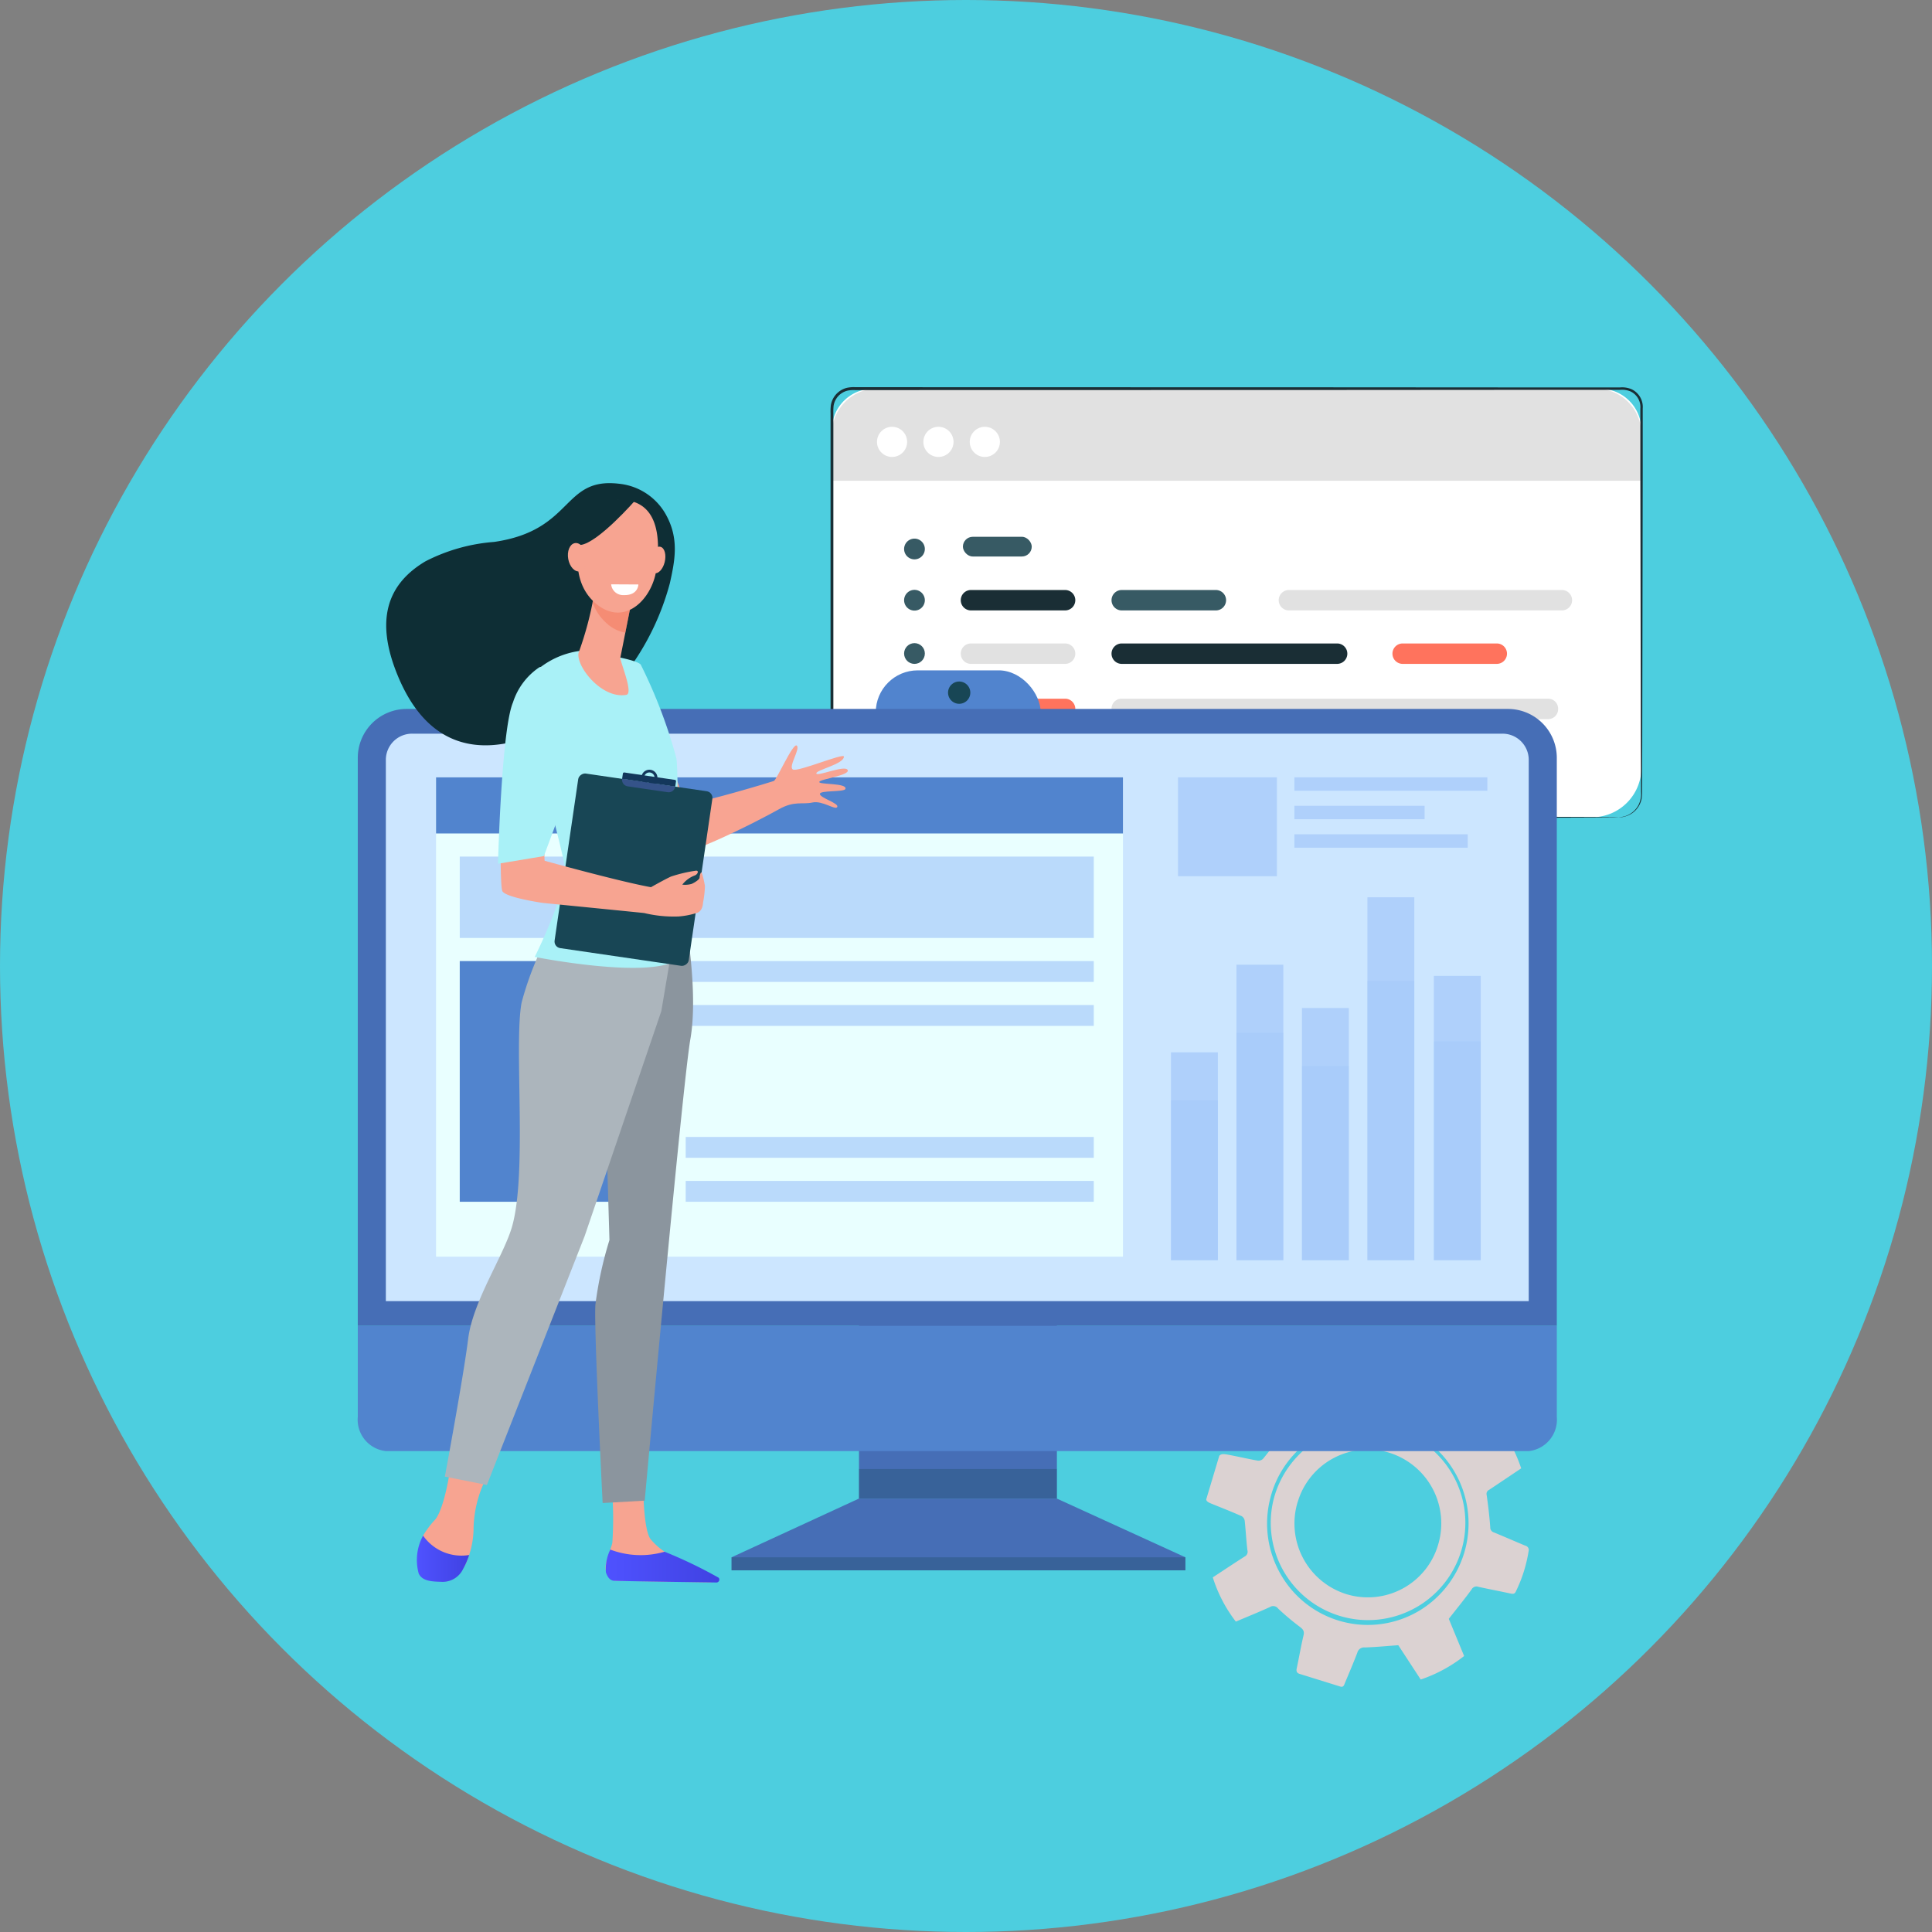 <svg xmlns="http://www.w3.org/2000/svg" xmlns:xlink="http://www.w3.org/1999/xlink" width="148" height="148" viewBox="0 0 148 148">
  <rect x="0" y="0" width="148" height="148" fill="#808080" stroke="none"/>
  <defs>
    <linearGradient id="linear-gradient" y1="0.5" x2="1" y2="0.5" gradientUnits="objectBoundingBox">
      <stop offset="0" stop-color="#4f52ff"/>
      <stop offset="1" stop-color="#4042e2"/>
    </linearGradient>
    <linearGradient id="linear-gradient-2" x1="0" y1="0.5" x2="1" y2="0.5" xlink:href="#linear-gradient"/>
  </defs>
  <g id="Grupo_109258" data-name="Grupo 109258" transform="translate(-6895.534 -3971.82)">
    <g id="Elipse_4811" data-name="Elipse 4811">
      <circle id="Elipse_4824" data-name="Elipse 4824" cx="74" cy="74" r="74" transform="translate(6895.534 3971.82)" fill="#4dcedf"/>
      <circle id="Elipse_4825" data-name="Elipse 4825" cx="73.5" cy="73.5" r="73.5" transform="translate(6896.034 3972.32)" fill="#4dcedf"/>
    </g>
    <g id="Grupo_109254" data-name="Grupo 109254">
      <path id="Rectángulo_40719" data-name="Rectángulo 40719" d="M3.169,0h55.68a3.169,3.169,0,0,1,3.169,3.169V29.043a3.789,3.789,0,0,1-3.789,3.789H3.169A3.169,3.169,0,0,1,0,29.663V3.169A3.169,3.169,0,0,1,3.169,0Z" transform="translate(6959.255 4001.595)" fill="#fff"/>
      <path id="Rectángulo_40720" data-name="Rectángulo 40720" d="M3.473,0H58.545a3.473,3.473,0,0,1,3.473,3.473V7.051a0,0,0,0,1,0,0H0a0,0,0,0,1,0,0V3.473A3.473,3.473,0,0,1,3.473,0Z" transform="translate(6959.255 4001.595)" fill="#e1e1e1"/>
      <g id="Grupo_109238" data-name="Grupo 109238">
        <path id="Trazado_115680" data-name="Trazado 115680" d="M7019.527,4034.428a2.606,2.606,0,0,0,.474-.079,1.748,1.748,0,0,0,1.052-.868,1.9,1.9,0,0,0,.191-1c0-.385,0-.8-.005-1.26,0-.911-.007-1.961-.011-3.143-.008-4.735-.021-11.578-.036-20.033q0-1.585,0-3.246,0-.829,0-1.678a1.325,1.325,0,0,0-.754-1.316,1.685,1.685,0,0,0-.814-.121h-.879l-1.782,0-3.665,0-15.877.011-36.38.008a2.418,2.418,0,0,0-.575.04,1.422,1.422,0,0,0-1.073,1.157,4.022,4.022,0,0,0-.02.582v1.8q0,2.39,0,4.748,0,4.715,0,9.282t0,8.959q0,2.2,0,4.344a1.65,1.65,0,0,0,1.024,1.585,2.422,2.422,0,0,0,1,.121h1.052l29.712.025,20.032.036,5.446.021,1.416.011c.319,0,.482.012.482.012s-.163.007-.482.011l-1.416.011-5.446.022-20.032.036-29.712.024h-1.052a2.585,2.585,0,0,1-1.081-.135,1.863,1.863,0,0,1-1.158-1.78q0-2.148,0-4.344,0-4.391,0-8.959t0-9.282v-6.545a4.182,4.182,0,0,1,.022-.618,1.65,1.65,0,0,1,.66-1.073,1.612,1.612,0,0,1,.585-.268,2.513,2.513,0,0,1,.627-.046l36.38.009,15.877.01,3.665,0,1.782,0h.879a1.856,1.856,0,0,1,.888.139,1.5,1.5,0,0,1,.851,1.474l0,1.678q0,1.66,0,3.246c-.015,8.455-.027,15.3-.036,20.033,0,1.182-.007,2.232-.01,3.143q0,.683-.005,1.26a2.781,2.781,0,0,1-.038.552,1.846,1.846,0,0,1-.17.47,1.753,1.753,0,0,1-1.086.869A1.427,1.427,0,0,1,7019.527,4034.428Z" fill="#1a2e35"/>
      </g>
      <g id="Grupo_109239" data-name="Grupo 109239">
        <circle id="Elipse_4826" data-name="Elipse 4826" cx="1.155" cy="1.155" r="1.155" transform="translate(6962.715 4004.515)" fill="#fff"/>
        <path id="Trazado_115681" data-name="Trazado 115681" d="M6968.579,4005.67a1.155,1.155,0,1,1-1.155-1.155A1.156,1.156,0,0,1,6968.579,4005.67Z" fill="#fff"/>
        <circle id="Elipse_4827" data-name="Elipse 4827" cx="1.155" cy="1.155" r="1.155" transform="translate(6969.822 4004.515)" fill="#fff"/>
      </g>
      <g id="Grupo_109253" data-name="Grupo 109253">
        <g id="Grupo_109240" data-name="Grupo 109240">
          <path id="Trazado_115682" data-name="Trazado 115682" d="M6977.125,4018.581h-7.21a.782.782,0,0,1-.782-.782h0a.782.782,0,0,1,.782-.782h7.21a.782.782,0,0,1,.782.782h0A.782.782,0,0,1,6977.125,4018.581Z" fill="#1a2e35"/>
        </g>
        <g id="Grupo_109241" data-name="Grupo 109241">
          <path id="Trazado_115683" data-name="Trazado 115683" d="M6977.125,4022.676h-7.21a.782.782,0,0,1-.782-.782h0a.782.782,0,0,1,.782-.782h7.21a.782.782,0,0,1,.782.782h0A.782.782,0,0,1,6977.125,4022.676Z" fill="#e1e1e1"/>
        </g>
        <g id="Grupo_109242" data-name="Grupo 109242">
          <path id="Trazado_115684" data-name="Trazado 115684" d="M7015.182,4018.581h-20.911a.782.782,0,0,1-.782-.782h0a.782.782,0,0,1,.782-.782h20.911a.782.782,0,0,1,.782.782h0A.782.782,0,0,1,7015.182,4018.581Z" fill="#e1e1e1"/>
        </g>
        <g id="Grupo_109243" data-name="Grupo 109243">
          <path id="Trazado_115685" data-name="Trazado 115685" d="M6977.125,4026.907h-7.21a.782.782,0,0,1-.782-.782h0a.782.782,0,0,1,.782-.782h7.21a.782.782,0,0,1,.782.782h0A.782.782,0,0,1,6977.125,4026.907Z" fill="#ff735d"/>
        </g>
        <g id="Grupo_109244" data-name="Grupo 109244">
          <path id="Trazado_115686" data-name="Trazado 115686" d="M7010.194,4022.676h-7.21a.782.782,0,0,1-.782-.782h0a.781.781,0,0,1,.782-.782h7.21a.782.782,0,0,1,.782.782h0A.782.782,0,0,1,7010.194,4022.676Z" fill="#ff735d"/>
        </g>
        <g id="Grupo_109245" data-name="Grupo 109245">
          <path id="Trazado_115687" data-name="Trazado 115687" d="M6988.675,4018.581h-7.21a.782.782,0,0,1-.782-.782h0a.782.782,0,0,1,.782-.782h7.21a.782.782,0,0,1,.782.782h0A.782.782,0,0,1,6988.675,4018.581Z" fill="#375a64"/>
        </g>
        <g id="Grupo_109246" data-name="Grupo 109246">
          <path id="Trazado_115688" data-name="Trazado 115688" d="M6997.964,4022.676h-16.5a.782.782,0,0,1-.782-.782h0a.782.782,0,0,1,.782-.782h16.5a.782.782,0,0,1,.782.782h0A.782.782,0,0,1,6997.964,4022.676Z" fill="#1a2e35"/>
        </g>
        <g id="Grupo_109247" data-name="Grupo 109247">
          <path id="Trazado_115689" data-name="Trazado 115689" d="M7014.147,4026.907H6981.43a.765.765,0,0,1-.747-.782h0a.765.765,0,0,1,.747-.782h32.717a.765.765,0,0,1,.747.782h0A.765.765,0,0,1,7014.147,4026.907Z" fill="#e1e1e1"/>
        </g>
        <g id="Grupo_109248" data-name="Grupo 109248">
          <path id="Trazado_115690" data-name="Trazado 115690" d="M6997.62,4029.888h-16.155a.782.782,0,0,1-.782-.782h0a.783.783,0,0,1,.782-.783h16.155a.784.784,0,0,1,.783.783h0A.783.783,0,0,1,6997.62,4029.888Z" fill="#e1e1e1"/>
        </g>
        <g id="Grupo_109249" data-name="Grupo 109249">
          <path id="Trazado_115691" data-name="Trazado 115691" d="M6966.381,4017.8a.794.794,0,1,1-.794-.794A.794.794,0,0,1,6966.381,4017.8Z" fill="#375a64"/>
        </g>
        <g id="Grupo_109250" data-name="Grupo 109250">
          <path id="Trazado_115692" data-name="Trazado 115692" d="M6966.381,4013.881a.794.794,0,1,1-.794-.8A.794.794,0,0,1,6966.381,4013.881Z" fill="#375a64"/>
        </g>
        <g id="Grupo_109251" data-name="Grupo 109251">
          <circle id="Elipse_4828" data-name="Elipse 4828" cx="0.795" cy="0.795" r="0.795" transform="translate(6964.792 4021.087)" fill="#375a64"/>
        </g>
        <g id="Grupo_109252" data-name="Grupo 109252">
          <circle id="Elipse_4829" data-name="Elipse 4829" cx="0.795" cy="0.795" r="0.795" transform="translate(6964.792 4025.331)" fill="#375a64"/>
        </g>
      </g>
      <rect id="Rectángulo_40721" data-name="Rectángulo 40721" width="5.273" height="1.509" rx="0.754" transform="translate(6969.297 4012.941)" fill="#375a64"/>
    </g>
    <g id="Grupo_109255" data-name="Grupo 109255">
      <path id="Trazado_115693" data-name="Trazado 115693" d="M6993.1,4086.674a7.454,7.454,0,1,0,9.056-5.428A7.521,7.521,0,0,0,6993.1,4086.674Zm1.84.218h0a5.612,5.612,0,0,1,7-3.792h0a5.671,5.671,0,0,1,3.761,7.055h0a5.611,5.611,0,0,1-7,3.792h0A5.671,5.671,0,0,1,6994.936,4086.892Z" fill="#dbd2d2"/>
      <path id="Trazado_115694" data-name="Trazado 115694" d="M6987.934,4086.686c.035.179.2.242.593.4.711.285,1.422.569,2.123.878a.5.5,0,0,1,.234.348c.081.75.117,1.5.205,2.254a.409.409,0,0,1-.2.487c-.827.524-1.64,1.071-2.449,1.6a10.84,10.84,0,0,0,1.766,3.39c.858-.364,1.741-.722,2.608-1.115a.467.467,0,0,1,.632.118,19.876,19.876,0,0,0,1.666,1.4c.232.179.356.319.281.642-.2.836-.341,1.683-.522,2.523-.049.226-.006.367.215.436l3.12.971c.255.08.295-.132.359-.284.323-.768.65-1.534.947-2.312a.536.536,0,0,1,.576-.4c.834-.026,1.665-.107,2.562-.171l1.717,2.628a11.123,11.123,0,0,0,3.326-1.8l-1.176-2.848c.617-.788,1.205-1.505,1.749-2.254a.419.419,0,0,1,.517-.2c.821.182,1.647.338,2.469.514.177.038.308.045.4-.151a10.842,10.842,0,0,0,.98-3.093.336.336,0,0,0-.252-.421c-.8-.333-1.592-.682-2.393-1.011a.394.394,0,0,1-.293-.4c-.061-.828-.157-1.653-.275-2.475a.335.335,0,0,1,.183-.388c.816-.542,1.629-1.09,2.463-1.65a12.064,12.064,0,0,0-1.737-3.333l-2.944,1.235-2.407-2.012c.147-.74.323-1.591.484-2.444.132-.7.232-.609-.466-.9a1.193,1.193,0,0,1-.185-.122l-1.873-.568a2.341,2.341,0,0,1-.437-.055c-.357-.114-.558-.032-.7.354-.3.8-.644,1.59-.989,2.375a.452.452,0,0,1-.306.224c-.73.094-1.471.123-2.194.255a.552.552,0,0,1-.677-.312c-.5-.788-1.023-1.556-1.589-2.41l-3.318,1.756c.086.222.134.35.187.477.322.781.638,1.566.975,2.341a.427.427,0,0,1-.1.523c-.514.616-.988,1.265-1.5,1.884a.5.5,0,0,1-.4.142c-.679-.119-1.351-.276-2.028-.408-.547-.108-.751-.145-.924.035Zm4.906-.078a7.722,7.722,0,0,1,3.534-4.767,7.68,7.68,0,0,1,10.573,2.708,7.81,7.81,0,0,1-2.687,10.657,7.68,7.68,0,0,1-10.573-2.708A7.778,7.778,0,0,1,6992.84,4086.608Z" fill="#dbd2d2"/>
    </g>
    <rect id="Rectángulo_40722" data-name="Rectángulo 40722" width="12.634" height="6.436" rx="3.218" transform="translate(6962.621 4023.172)" fill="#5184ce"/>
    <path id="Trazado_115695" data-name="Trazado 115695" d="M6961.336,4086.616l-9.762,4.5v1h34.767v-1l-9.851-4.5Z" fill="#466eb6"/>
    <rect id="Rectángulo_40723" data-name="Rectángulo 40723" width="15.161" height="19.295" transform="translate(6961.336 4067.329)" fill="#466eb6"/>
    <path id="Trazado_115696" data-name="Trazado 115696" d="M7014.792,4073.382v-43.51a3.744,3.744,0,0,0-3.744-3.744h-84.362a3.744,3.744,0,0,0-3.744,3.744v43.51Z" fill="#466eb6"/>
    <rect id="Rectángulo_40724" data-name="Rectángulo 40724" width="34.768" height="0.997" transform="translate(6951.574 4091.116)" fill="#184655" opacity="0.3" style="mix-blend-mode: multiply;isolation: isolate"/>
    <rect id="Rectángulo_40725" data-name="Rectángulo 40725" width="15.154" height="2.264" transform="translate(6961.336 4084.352)" fill="#184655" opacity="0.3" style="mix-blend-mode: multiply;isolation: isolate"/>
    <path id="Trazado_115697" data-name="Trazado 115697" d="M6922.942,4073.382v6.972a2.421,2.421,0,0,0,2.142,2.626h87.566a2.421,2.421,0,0,0,2.142-2.626v-6.972Z" fill="#5184ce"/>
    <path id="Trazado_115698" data-name="Trazado 115698" d="M6969.865,4024.881a.853.853,0,1,1-.853-.853A.853.853,0,0,1,6969.865,4024.881Z" fill="#184655"/>
    <path id="Trazado_115699" data-name="Trazado 115699" d="M7012.642,4071.493v-41.5a2.007,2.007,0,0,0-2.041-1.97h-83.468a2.007,2.007,0,0,0-2.041,1.97v41.5Z" fill="#cce6ff"/>
    <rect id="Rectángulo_40726" data-name="Rectángulo 40726" width="52.621" height="36.718" transform="translate(6928.937 4031.368)" fill="#e9ffff"/>
    <rect id="Rectángulo_40727" data-name="Rectángulo 40727" width="52.621" height="4.299" transform="translate(6928.937 4031.368)" fill="#5184ce"/>
    <rect id="Rectángulo_40728" data-name="Rectángulo 40728" width="3.592" height="27.802" transform="translate(7000.285 4040.555)" fill="#9bc1f9" opacity="0.6"/>
    <rect id="Rectángulo_40729" data-name="Rectángulo 40729" width="3.592" height="19.322" transform="translate(6995.269 4049.035)" fill="#9bc1f9" opacity="0.6"/>
    <rect id="Rectángulo_40730" data-name="Rectángulo 40730" width="3.592" height="21.778" transform="translate(7005.374 4046.578)" fill="#9bc1f9" opacity="0.6"/>
    <rect id="Rectángulo_40731" data-name="Rectángulo 40731" width="3.592" height="22.635" transform="translate(6990.252 4045.722)" fill="#9bc1f9" opacity="0.6"/>
    <rect id="Rectángulo_40732" data-name="Rectángulo 40732" width="3.592" height="15.924" transform="translate(6985.236 4052.433)" fill="#9bc1f9" opacity="0.6"/>
    <g id="Grupo_109256" data-name="Grupo 109256">
      <rect id="Rectángulo_40733" data-name="Rectángulo 40733" width="3.592" height="21.394" transform="translate(7000.285 4046.962)" fill="#9bc1f9" opacity="0.3" style="mix-blend-mode: multiply;isolation: isolate"/>
      <rect id="Rectángulo_40734" data-name="Rectángulo 40734" width="3.592" height="14.869" transform="translate(6995.269 4053.488)" fill="#9bc1f9" opacity="0.3" style="mix-blend-mode: multiply;isolation: isolate"/>
      <rect id="Rectángulo_40735" data-name="Rectángulo 40735" width="3.592" height="16.759" transform="translate(7005.374 4051.598)" fill="#9bc1f9" opacity="0.3" style="mix-blend-mode: multiply;isolation: isolate"/>
      <rect id="Rectángulo_40736" data-name="Rectángulo 40736" width="3.592" height="17.418" transform="translate(6990.252 4050.938)" fill="#9bc1f9" opacity="0.3" style="mix-blend-mode: multiply;isolation: isolate"/>
      <rect id="Rectángulo_40737" data-name="Rectángulo 40737" width="3.592" height="12.254" transform="translate(6985.236 4056.103)" fill="#9bc1f9" opacity="0.3" style="mix-blend-mode: multiply;isolation: isolate"/>
    </g>
    <rect id="Rectángulo_40738" data-name="Rectángulo 40738" width="48.569" height="6.234" transform="translate(6930.753 4037.438)" fill="#9bc1f9" opacity="0.6"/>
    <rect id="Rectángulo_40739" data-name="Rectángulo 40739" width="31.261" height="1.598" transform="translate(6948.061 4045.442)" fill="#9bc1f9" opacity="0.6"/>
    <rect id="Rectángulo_40740" data-name="Rectángulo 40740" width="15.379" height="18.439" transform="translate(6930.753 4045.442)" fill="#5184ce"/>
    <rect id="Rectángulo_40741" data-name="Rectángulo 40741" width="31.261" height="1.598" transform="translate(6948.061 4048.81)" fill="#9bc1f9" opacity="0.6"/>
    <rect id="Rectángulo_40742" data-name="Rectángulo 40742" width="31.261" height="1.598" transform="translate(6948.061 4058.915)" fill="#9bc1f9" opacity="0.6"/>
    <rect id="Rectángulo_40743" data-name="Rectángulo 40743" width="31.261" height="1.598" transform="translate(6948.061 4062.283)" fill="#9bc1f9" opacity="0.6"/>
    <rect id="Rectángulo_40744" data-name="Rectángulo 40744" width="7.577" height="7.577" transform="translate(6985.773 4031.365)" fill="#9bc1f9" opacity="0.6"/>
    <rect id="Rectángulo_40745" data-name="Rectángulo 40745" width="14.781" height="1.029" transform="translate(6994.69 4031.365)" fill="#9bc1f9" opacity="0.6"/>
    <rect id="Rectángulo_40746" data-name="Rectángulo 40746" width="9.975" height="1.029" transform="translate(6994.69 4033.547)" fill="#9bc1f9" opacity="0.6"/>
    <rect id="Rectángulo_40747" data-name="Rectángulo 40747" width="13.277" height="1.029" transform="translate(6994.69 4035.729)" fill="#9bc1f9" opacity="0.6"/>
    <g id="Grupo_109257" data-name="Grupo 109257">
      <path id="Trazado_115700" data-name="Trazado 115700" d="M6930.014,4084.4s-.411,2.87-1.119,3.8a7.232,7.232,0,0,0-.956,1.265,3.741,3.741,0,0,0,.128,2.893c.168.368-.011.367.371.486a2.344,2.344,0,0,0,2.818-1.331,6.8,6.8,0,0,0,.553-2.445,8.89,8.89,0,0,1,.926-3.93Z" fill="#f7a491"/>
      <path id="Trazado_115701" data-name="Trazado 115701" d="M6942.394,4085.717a27.226,27.226,0,0,1,.048,4.287c-.11.563-.725,1.722-.443,2.252a1.416,1.416,0,0,0,.6.662l7.308.118c.4.007.135-.251-.186-.488a14.7,14.7,0,0,0-2.627-1.462c-.11-.053-.508-.308-.652-.4a5.073,5.073,0,0,1-1.045-.929c-.525-.587-.571-3.437-.571-3.437Z" fill="#f7a491"/>
      <path id="Trazado_115702" data-name="Trazado 115702" d="M6948.106,4042.709s.92,5.253.316,8.7-3.5,35.367-3.5,35.367l-3.223.183s-.676-13.335-.555-15.189a28.924,28.924,0,0,1,1.077-4.958l-.321-10.767,4.067-14.144Z" fill="#8b959e"/>
      <path id="Trazado_115703" data-name="Trazado 115703" d="M6938.634,4041.6a24.068,24.068,0,0,0-3.142,7.02c-.6,3.179.443,12.949-.719,17.115-.629,2.256-3.014,5.738-3.376,8.652s-1.785,10.548-1.785,10.548l3.221.642,7.487-19.064,5.873-17.231,1.5-8.874Z" fill="#acb5bc"/>
      <path id="Trazado_115704" data-name="Trazado 115704" d="M6931.475,4090.94a3.592,3.592,0,0,1-3.531-1.484,3.911,3.911,0,0,0-.336,2.9c.289.634,1.134.616,1.8.641a1.737,1.737,0,0,0,1.6-.983A5.941,5.941,0,0,0,6931.475,4090.94Z" fill="url(#linear-gradient)"/>
      <path id="Trazado_115705" data-name="Trazado 115705" d="M6946.445,4090.689a6.577,6.577,0,0,1-4.161-.164,3.391,3.391,0,0,0-.334,1.749c.177.521.43.638.653.644,1.765.047,6.467.11,7.813.128a.222.222,0,0,0,.171-.364A35.413,35.413,0,0,0,6946.445,4090.689Z" fill="url(#linear-gradient-2)"/>
      <path id="Trazado_115706" data-name="Trazado 115706" d="M6959.673,4033.635c.135-.287-1.285-.676-1.331-.985s1.858-.135,1.953-.391c.176-.474-2.073-.319-2-.542s2.377-.5,2.174-.912-2.367.534-2.4.263,2.091-.7,2.114-1.286c.013-.313-3.539,1.2-3.911.987s.588-1.583.3-1.832-1.534,2.626-1.759,2.71-5.1,1.557-6.755,1.8c-.139-.561-1.385-3.649-1.5-4.178-.973.551-2.213-.112-3.209.379.5,1.767,1.627,7.59,2.077,7.852,1.369.8,8.575-3.008,9.766-3.682s1.8-.352,2.577-.523S6959.539,4033.921,6959.673,4033.635Z" fill="#f8a492"/>
      <path id="Trazado_115707" data-name="Trazado 115707" d="M6946.852,4016.483c.362-1.647.717-3.3-.238-5.115a4.644,4.644,0,0,0-3.657-2.491c-4.383-.52-3.447,3.572-9.573,4.457a13.757,13.757,0,0,0-5.261,1.487c-2.87,1.71-3.954,4.452-2.05,8.92,4.66,10.939,15.812,1.433,17.513-.5A19.836,19.836,0,0,0,6946.852,4016.483Z" fill="#0e2e35"/>
      <path id="Trazado_115708" data-name="Trazado 115708" d="M6939.953,4021.683a6.366,6.366,0,0,0-3.537,1.692c-1.324,1.44,2.14,13.016,2.381,14.849s-2.3,6.9-2.3,6.9,8.643,1.718,10.889.234c0,0,.2-14.166-.043-15.475a38.673,38.673,0,0,0-2.728-7.157C6944.131,4022.207,6939.953,4021.683,6939.953,4021.683Z" fill="#a9f1f7"/>
      <path id="Trazado_115709" data-name="Trazado 115709" d="M6941.067,4017.221s-.017.1-.048.266a25.4,25.4,0,0,1-1.112,4.2c-.469.885,1.606,3.708,3.6,3.363.594-.1-.5-2.593-.45-2.857.1-.5.238-1.194.378-1.9.079-.4.159-.8.234-1.183.213-1.079.388-1.962.388-1.962Z" fill="#f7a491"/>
      <path id="Trazado_115710" data-name="Trazado 115710" d="M6941.019,4017.487c.031-.168.048-.266.048-.266l2.993-.075s-.175.883-.388,1.962c-.075.378-.154.78-.233,1.176a2.808,2.808,0,0,1-1.429-.715,3.769,3.769,0,0,1-1.082-1.606C6940.965,4017.774,6941,4017.611,6941.019,4017.487Z" fill="#f47458" opacity="0.5"/>
      <path id="Trazado_115711" data-name="Trazado 115711" d="M6942.867,4010.108a3.535,3.535,0,0,0-2.1,1.311c-.885,1.141-1.838,4.67.359,6.589s4.366-.253,4.688-2.556S6946.067,4010.025,6942.867,4010.108Z" fill="#f7a491"/>
      <path id="Trazado_115712" data-name="Trazado 115712" d="M6946.451,4014.884c-.139.555-.5.93-.813.837s-.449-.617-.311-1.172.5-.931.813-.838S6946.589,4014.329,6946.451,4014.884Z" fill="#f7a491"/>
      <path id="Trazado_115713" data-name="Trazado 115713" d="M6944.223,4010.119s-2.868,3.292-4.216,3.447-1.526,1.939-1.526,1.939.482-4.11,1.817-4.9S6944.223,4010.119,6944.223,4010.119Z" fill="#0e2e35"/>
      <path id="Trazado_115714" data-name="Trazado 115714" d="M6940.447,4014.366c.11.6-.111,1.143-.492,1.221s-.78-.342-.89-.938.111-1.142.493-1.221S6940.338,4013.77,6940.447,4014.366Z" fill="#f7a491"/>
      <rect id="Rectángulo_40748" data-name="Rectángulo 40748" width="13.516" height="10.386" rx="0.51" transform="translate(6937.945 4044.377) rotate(-81.677)" fill="#184655"/>
      <path id="Trazado_115715" data-name="Trazado 115715" d="M6947.319,4031.679a.1.1,0,0,0-.087-.117l-3.866-.566a.1.1,0,0,0-.117.088l-.059.4,4.07.595Z" fill="#13375b"/>
      <path id="Trazado_115716" data-name="Trazado 115716" d="M6945.37,4030.791a.616.616,0,1,0,.521.7A.618.618,0,0,0,6945.37,4030.791Zm-.146,1a.4.4,0,1,1,.448-.333A.395.395,0,0,1,6945.224,4031.791Z" fill="#13375b"/>
      <path id="Trazado_115717" data-name="Trazado 115717" d="M6947.27,4031.576a.1.1,0,0,1,.049.1l-.059.4-4.07-.595a.508.508,0,0,0,.43.577l3.063.448a.508.508,0,0,0,.577-.43l.059-.4A.1.1,0,0,0,6947.27,4031.576Z" fill="#355389"/>
      <path id="Trazado_115718" data-name="Trazado 115718" d="M6944.437,4016.593l-2.086-.011a.912.912,0,0,0,.961.824C6944.43,4017.444,6944.437,4016.593,6944.437,4016.593Z" fill="#fff"/>
      <path id="Trazado_115719" data-name="Trazado 115719" d="M6933.9,4034.24l3.358.343s-.054,2.85,0,3.177c0,0,5.743,1.592,8.143,2.024,0,0,1.093-.619,1.535-.816a10.669,10.669,0,0,1,1.893-.446c.263-.035.173.253-.053.354a2.179,2.179,0,0,0-.975.712,1.824,1.824,0,0,0,.725-.06c.251-.111.6-.348.6-.471s.062-.418.144-.4c.021,0,.049.1.078.2s.055.2.078.292c.042.175.091.43.11.545a7.8,7.8,0,0,1-.14,1.24c-.041.468-.175.676-.422.8a6.126,6.126,0,0,1-1.443.291,9.647,9.647,0,0,1-2.65-.262c-.458-.051-7.771-.776-7.771-.776s-2.907-.419-3.1-.919S6933.9,4034.24,6933.9,4034.24Z" fill="#f7a491"/>
      <path id="Trazado_115720" data-name="Trazado 115720" d="M6936.822,4022.956a5.119,5.119,0,0,0-1.992,2.673c-.885,2.063-1.146,12.357-1.146,12.357l3.513-.585,1.785-4.8a8.8,8.8,0,0,0-.91-8.754C6937.578,4023.17,6937.122,4022.762,6936.822,4022.956Z" fill="#a9f1f7"/>
    </g>
  </g>
</svg>

